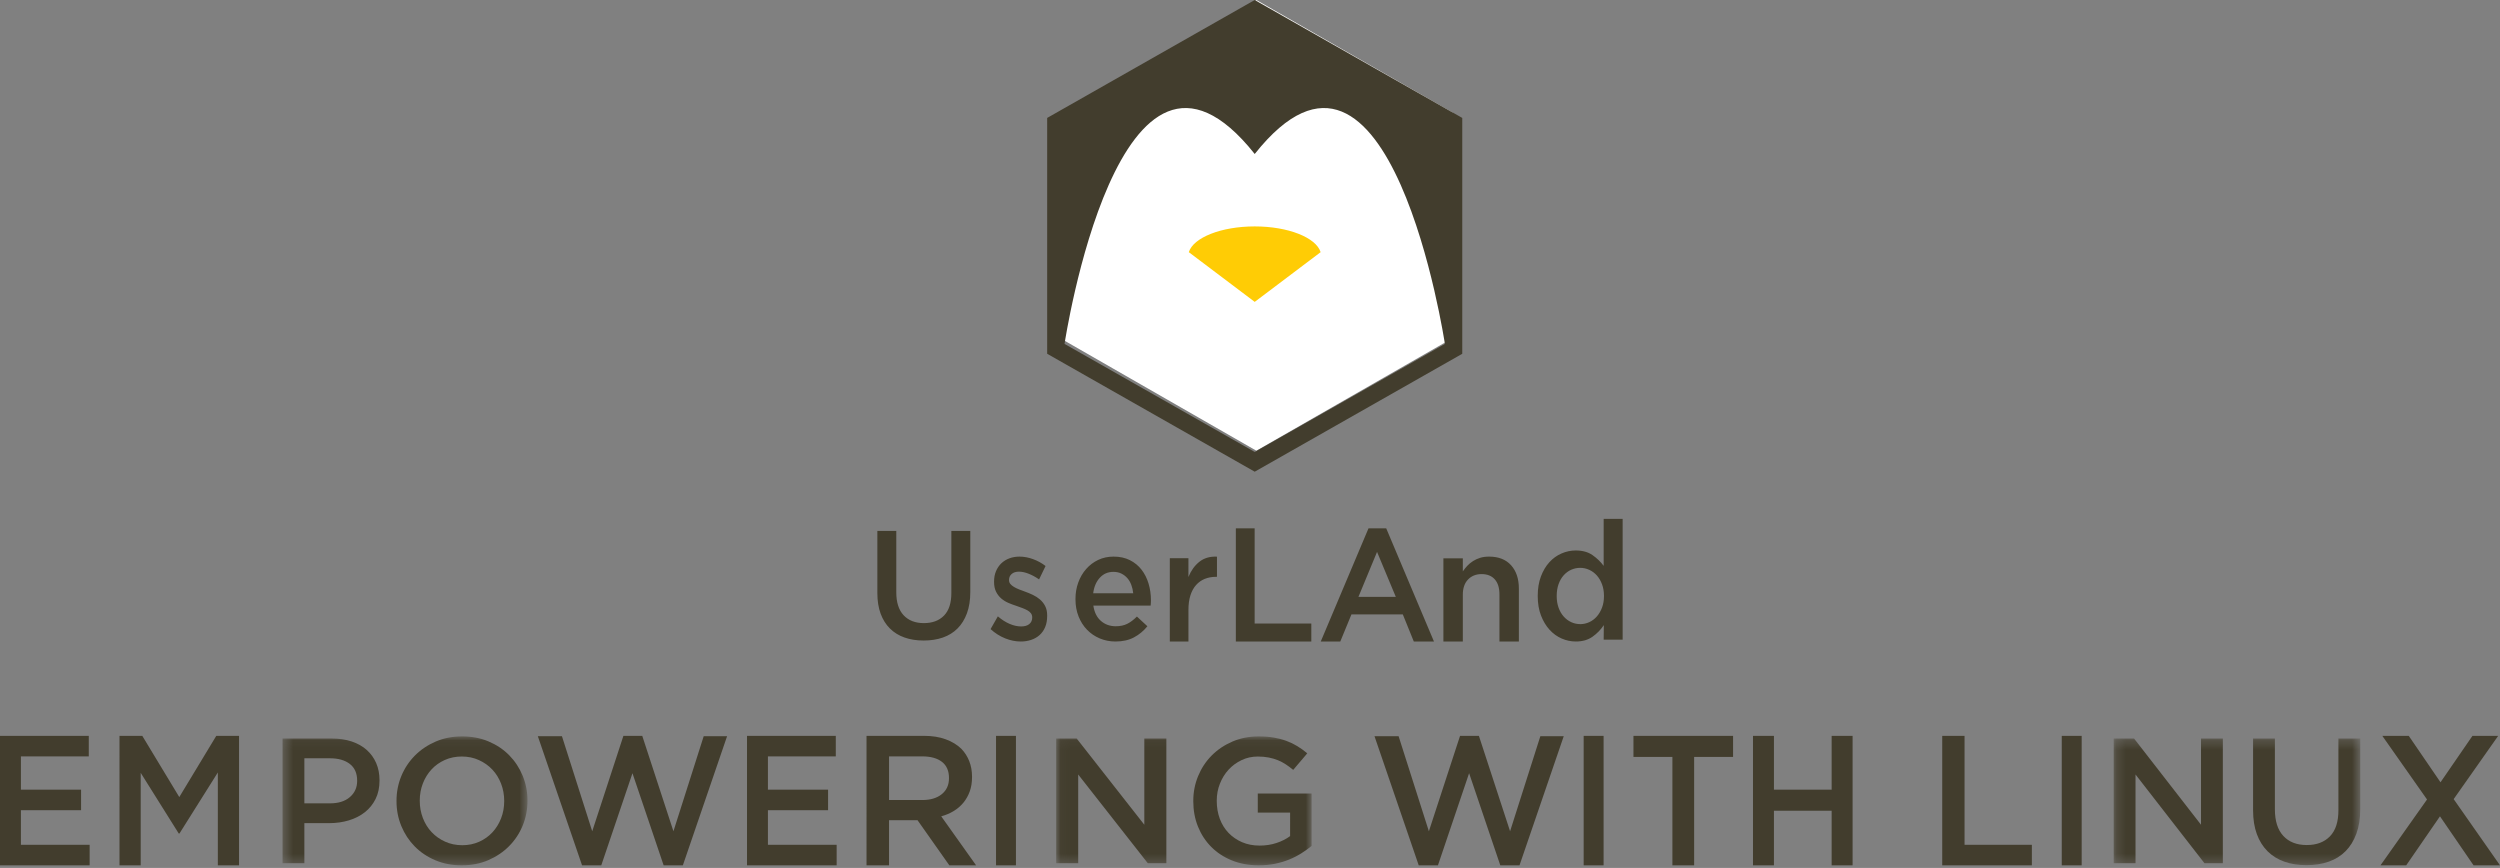 <svg width="265" height="92" xmlns="http://www.w3.org/2000/svg" xmlns:xlink="http://www.w3.org/1999/xlink">
  <rect width="100%" height="100%" fill="#808080" stroke="none"/>
  <defs>
    <path id="a" d="M.387.058H26.35V13.702H.387z"/>
    <path id="c" d="M.04.058H27.12V13.702H.04z"/>
    <path id="e" d="M.228.285H26.361V13.702H.228z"/>
  </defs>
  <g fill="none" fill-rule="evenodd">
    <path fill="#FFF" d="M133.175 0L112.35 11.944v23.887l20.825 11.944L154 35.831V11.944z"/>
    <path d="M133 47.908l-20.159-11.454S118.618-1.795 133 16.323C147.382-1.795 153.159 36.454 153.159 36.454L133 47.908zM133 0l-22 12.5v25L133 50l22-12.5v-25L133 0z" fill="#423D2D"/>
    <path d="M139.982 26.718C139.493 25.181 136.554 24 133 24c-3.554 0-6.493 1.181-6.982 2.718H126l.014.011L133 32l6.986-5.271L140 26.718h-.018" fill="#FFCC05"/>
    <g fill="#423D2D">
      <path d="M97.901 67.896c-.746 0-1.42-.106-2.023-.319-.603-.212-1.118-.531-1.546-.956-.428-.425-.757-.95-.987-1.576C93.115 64.419 93 63.692 93 62.865v-6.584h2.006v6.502c0 1.068.259 1.879.778 2.434.518.555 1.235.833 2.15.833.904 0 1.615-.267 2.133-.8.518-.534.777-1.329.777-2.385v-6.584h2.007v6.486c0 .849-.118 1.596-.354 2.238-.236.643-.567 1.179-.995 1.609-.427.43-.945.751-1.554.964-.608.213-1.291.319-2.047.319M108.2 68c-.543 0-1.093-.111-1.65-.333-.557-.222-1.074-.549-1.55-.981l.772-1.352c.409.351.826.617 1.25.798.424.181.831.271 1.221.271.372 0 .659-.085.864-.254.205-.17.307-.397.307-.681v-.033c0-.164-.045-.306-.136-.427-.091-.12-.214-.224-.372-.312-.157-.087-.338-.17-.543-.246-.205-.076-.417-.153-.636-.23-.276-.087-.555-.191-.836-.312-.281-.121-.533-.276-.757-.468-.224-.192-.407-.43-.55-.714-.143-.285-.214-.635-.214-1.051v-.033c0-.405.069-.772.207-1.1.138-.328.329-.608.571-.837.243-.23.529-.405.857-.525C107.336 59.06 107.686 59 108.057 59c.476 0 .957.089 1.443.266.486.177.929.421 1.329.731l-.686 1.421c-.362-.252-.729-.452-1.1-.6-.371-.148-.714-.222-1.029-.222-.333 0-.593.082-.778.246-.186.164-.279.372-.279.624v.033c0 .153.048.287.143.402.095.115.222.219.379.312.157.093.338.181.543.263.205.082.417.162.636.238.276.099.552.213.829.345.276.131.526.293.75.484.224.192.407.424.55.698.143.273.214.608.214 1.001v.033c0 .46-.071.859-.214 1.199-.143.339-.341.621-.593.845-.252.224-.55.394-.893.509-.343.115-.71.172-1.1.172M120.121 62.888c-.031-.316-.099-.613-.203-.89-.105-.278-.245-.517-.423-.719-.178-.201-.389-.362-.634-.482-.245-.12-.524-.18-.838-.18-.585 0-1.067.21-1.448.629-.381.419-.613.967-.697 1.642h4.243zM118.243 68c-.595 0-1.151-.109-1.667-.327-.517-.218-.966-.523-1.347-.915-.381-.392-.681-.863-.9-1.413C114.11 64.796 114 64.189 114 63.524v-.033c0-.621.099-1.203.297-1.748.198-.544.477-1.021.837-1.429.36-.409.785-.73 1.276-.964C116.901 59.117 117.444 59 118.039 59c.658 0 1.234.125 1.73.376.496.25.908.588 1.237 1.013.329.425.577.918.744 1.478.167.561.25 1.152.25 1.772 0 .087-.003.177-.008.269-.005.093-.013.188-.024.286h-6.074c.104.708.373 1.249.806 1.625.433.376.957.563 1.573.563.47 0 .877-.087 1.221-.261.344-.174.683-.43 1.018-.768l1.112 1.029c-.397.49-.869.882-1.417 1.176C119.659 67.853 119.004 68 118.243 68zM124 59.171h1.974v1.99c.27-.669.652-1.204 1.149-1.605.496-.401 1.122-.585 1.877-.552v2.14h-.113c-.432 0-.825.073-1.181.217-.356.145-.663.362-.922.652-.259.29-.459.655-.599 1.095-.14.441-.21.951-.21 1.53V68H124v-8.829M131 56h1.992v10.097H139V68h-8V56M147.956 63.268l-1.989-4.766-1.973 4.766h3.962zM145.063 56h1.874L152 68h-2.137l-1.167-2.877h-5.441L142.071 68H140l5.063-12zM153 59.184h2.059v1.383c.146-.214.306-.413.48-.598.174-.185.376-.351.606-.497.23-.146.483-.261.757-.345.275-.084.586-.127.934-.127 1.01 0 1.79.306 2.339.918.549.612.825 1.436.825 2.471V68h-2.059v-4.997c0-.689-.164-1.219-.494-1.591-.329-.372-.795-.558-1.397-.558-.591 0-1.071.192-1.439.575-.368.383-.552.919-.552 1.608V68H153v-8.816M167.508 66.158c.329 0 .646-.07.953-.21.307-.14.575-.342.805-.605.23-.263.413-.576.55-.939.137-.362.205-.766.205-1.211v-.035c0-.444-.068-.851-.205-1.219-.137-.369-.321-.681-.55-.939-.23-.257-.498-.456-.805-.597-.307-.14-.624-.211-.953-.211-.34 0-.66.068-.961.202-.302.135-.567.331-.797.588-.23.258-.411.57-.542.939-.131.369-.197.781-.197 1.237v.035c0 .445.066.851.197 1.219.131.368.312.681.542.939.23.257.495.456.797.596.301.14.622.21.961.21zM167.039 68c-.517 0-1.017-.105-1.5-.316-.484-.211-.912-.52-1.286-.93-.374-.409-.676-.912-.907-1.509C163.116 64.649 163 63.965 163 63.193v-.035c0-.772.112-1.456.337-2.053.225-.596.523-1.099.896-1.509.373-.409.803-.72 1.291-.93.488-.211.989-.316 1.505-.316.712 0 1.305.164 1.776.491.471.328.866.708 1.184 1.14V55H172v12.807h-2.011l.016-1.544c-.319.48-.717.889-1.195 1.228C168.333 67.83 167.742 68 167.039 68z"/>
    </g>
    <g>
      <path fill="#423D2D" d="M0 78h9.411v2.176h-7.194v3.529h6.377v2.177H2.217v3.667h7.285v2.176H0V78M12.669 78h2.413l3.922 6.49L22.926 78h2.412v13.725h-2.247v-9.843l-4.069 6.471h-.074l-4.033-6.432v9.804h-2.247V78"/>
      <g transform="translate(29.562 78)">
        <mask id="b" fill="#fff">
          <use xlink:href="#a"/>
        </mask>
        <path d="M5.422 7.155c.888 0 1.589-.22 2.102-.663.514-.442.771-1.011.771-1.706v-.038c0-.784-.26-1.374-.78-1.772-.52-.398-1.218-.597-2.093-.597H2.701v4.776h2.721zM.387.285h5.234c.771 0 1.47.103 2.095.311.626.208 1.157.507 1.594.897.436.39.771.856 1.005 1.397.234.541.351 1.145.351 1.812v.038c0 .743-.139 1.394-.419 1.954-.279.56-.659 1.029-1.14 1.406-.481.378-1.046.665-1.692.859-.646.195-1.337.293-2.073.293H2.701v4.247H.387V.285zM19.428 11.593c.654 0 1.256-.123 1.803-.368.547-.246 1.016-.579 1.406-1.001.39-.422.696-.916.916-1.482.221-.567.331-1.171.331-1.812v-.038c0-.642-.11-1.249-.331-1.822-.22-.573-.529-1.07-.925-1.492-.397-.421-.872-.758-1.426-1.01-.553-.251-1.158-.378-1.813-.378-.654 0-1.255.123-1.803.368-.548.246-1.017.579-1.407 1.001-.39.422-.695.915-.916 1.482-.22.566-.33 1.17-.33 1.812v.037c0 .642.11 1.249.33 1.822.221.573.529 1.07.926 1.491.396.422.872.758 1.426 1.01.554.252 1.158.378 1.813.378zm-.039 2.132c-1.024 0-1.959-.179-2.806-.538-.847-.358-1.574-.846-2.181-1.463-.607-.616-1.081-1.337-1.422-2.161-.341-.825-.512-1.702-.512-2.634v-.038c0-.931.171-1.809.512-2.634.342-.824.822-1.548 1.441-2.171.619-.622 1.352-1.116 2.2-1.481.847-.365 1.783-.548 2.807-.548s1.959.179 2.806.538c.847.359 1.575.847 2.181 1.463.607.617 1.081 1.338 1.423 2.162.342.825.512 1.702.512 2.634v.037c0 .931-.171 1.809-.512 2.633-.341.825-.822 1.548-1.441 2.171-.619.623-1.353 1.117-2.2 1.482-.847.364-1.783.547-2.807.547z" fill="#423D2D" mask="url(#b)"/>
      </g>
      <path fill="#423D2D" d="M57.012 78.04h2.555l3.209 10.075L66.081 78h1.998l3.305 10.114 3.208-10.075h2.479L72.383 91.725h-2.037l-3.305-9.765-3.305 9.765h-2.037l-4.688-13.686M79.183 78h9.411v2.176h-7.194v3.529h6.376v2.177h-6.376v3.667h7.285v2.176h-9.502V78M97.768 84.803c.863 0 1.549-.207 2.059-.62.51-.413.765-.975.765-1.684v-.039c0-.748-.249-1.317-.745-1.703-.497-.387-1.197-.581-2.099-.581h-3.51v4.627h3.53zM91.853 78h6.1c.86 0 1.622.121 2.287.363.665.242 1.218.578 1.662 1.009.365.379.645.817.84 1.314.196.497.294 1.046.294 1.647v.04c0 .562-.081 1.068-.244 1.519-.164.451-.388.85-.675 1.196-.287.347-.629.641-1.027.883-.398.242-.838.428-1.32.558l3.696 5.196h-2.836l-3.373-4.784h-3.02v4.784h-2.385V78zM105.578 91.725h2.112V78h-2.112z"/>
      <g transform="translate(111.912 78)">
        <mask id="d" fill="#fff">
          <use xlink:href="#c"/>
        </mask>
        <path fill="#423D2D" mask="url(#d)" d="M.04.285h2.179l7.167 9.137V.285h2.336V13.499H9.754L2.377 4.097v9.402H.04V.285M21.528 13.725c-1.047 0-1.998-.173-2.853-.519-.855-.346-1.587-.824-2.193-1.434-.607-.611-1.076-1.328-1.408-2.152-.332-.824-.498-1.721-.498-2.69v-.038c0-.918.17-1.794.511-2.624.341-.831.82-1.557 1.437-2.181.617-.622 1.349-1.116 2.198-1.481.849-.365 1.777-.548 2.787-.548.587 0 1.12.041 1.598.123.479.082.923.198 1.332.349.409.151.795.337 1.158.557.364.22.718.475 1.063.765l-1.493 1.755c-.256-.214-.518-.409-.786-.585-.268-.176-.549-.324-.843-.444-.294-.119-.616-.214-.968-.282-.35-.069-.737-.104-1.158-.104-.613 0-1.184.126-1.714.379-.53.252-.99.589-1.38 1.012-.389.422-.695.917-.919 1.485-.224.567-.335 1.166-.335 1.797v.038c0 .681.108 1.311.324 1.892.217.58.526 1.078.927 1.494.401.416.878.744 1.433.984.554.24 1.175.359 1.863.359.637 0 1.232-.092 1.786-.275.554-.184 1.035-.427 1.443-.731V8.137h-3.428V6.117h5.707v5.55c-.333.277-.699.541-1.102.793-.401.252-.836.473-1.302.661-.467.189-.968.336-1.503.444-.536.107-1.098.16-1.686.16"/>
      </g>
      <path fill="#423D2D" d="M145.697 78.04h2.555l3.209 10.075L154.766 78h1.998l3.305 10.114 3.208-10.075h2.479l-4.688 13.686h-2.037l-3.305-9.765-3.304 9.765h-2.037l-4.688-13.686M167.869 91.725h2.112V78h-2.112zM177.274 80.234h-4.127V78h10.558v2.234h-4.126V91.725h-2.305V80.234M185.817 78h2.221v5.705h6.116V78h2.221v13.725h-2.221v-5.784h-6.116v5.784h-2.221V78M205.876 78h2.366v11.549h7.136v2.176h-9.502V78M218.546 91.725h2.112V78h-2.112z"/>
      <g transform="translate(223.825 78)">
        <mask id="f" fill="#fff">
          <use xlink:href="#e"/>
        </mask>
        <path fill="#423D2D" mask="url(#f)" d="M.228.285h2.158L9.482 9.421V.285h2.314V13.499H9.847L2.541 4.097v9.402H.228V.285M20.652 13.706c-.86 0-1.637-.122-2.333-.368-.696-.245-1.289-.614-1.782-1.104-.493-.491-.872-1.098-1.138-1.822-.265-.724-.398-1.564-.398-2.52V.285h2.313v7.513c0 1.234.299 2.171.897 2.813.597.642 1.424.963 2.479.963 1.043 0 1.863-.308 2.461-.925.597-.616.896-1.535.896-2.756V.285h2.314v7.494c0 .982-.136 1.844-.408 2.586-.271.743-.654 1.362-1.147 1.86-.493.498-1.091.869-1.792 1.114-.702.245-1.489.368-2.361.368"/>
      </g>
      <path fill="#423D2D" d="M257.264 84.745L252.524 78h2.804l3.366 4.922L262.08 78h2.727l-4.719 6.706L265 91.725h-2.804l-3.559-5.196-3.579 5.196h-2.727l4.933-6.98"/>
    </g>
  </g>
</svg>
